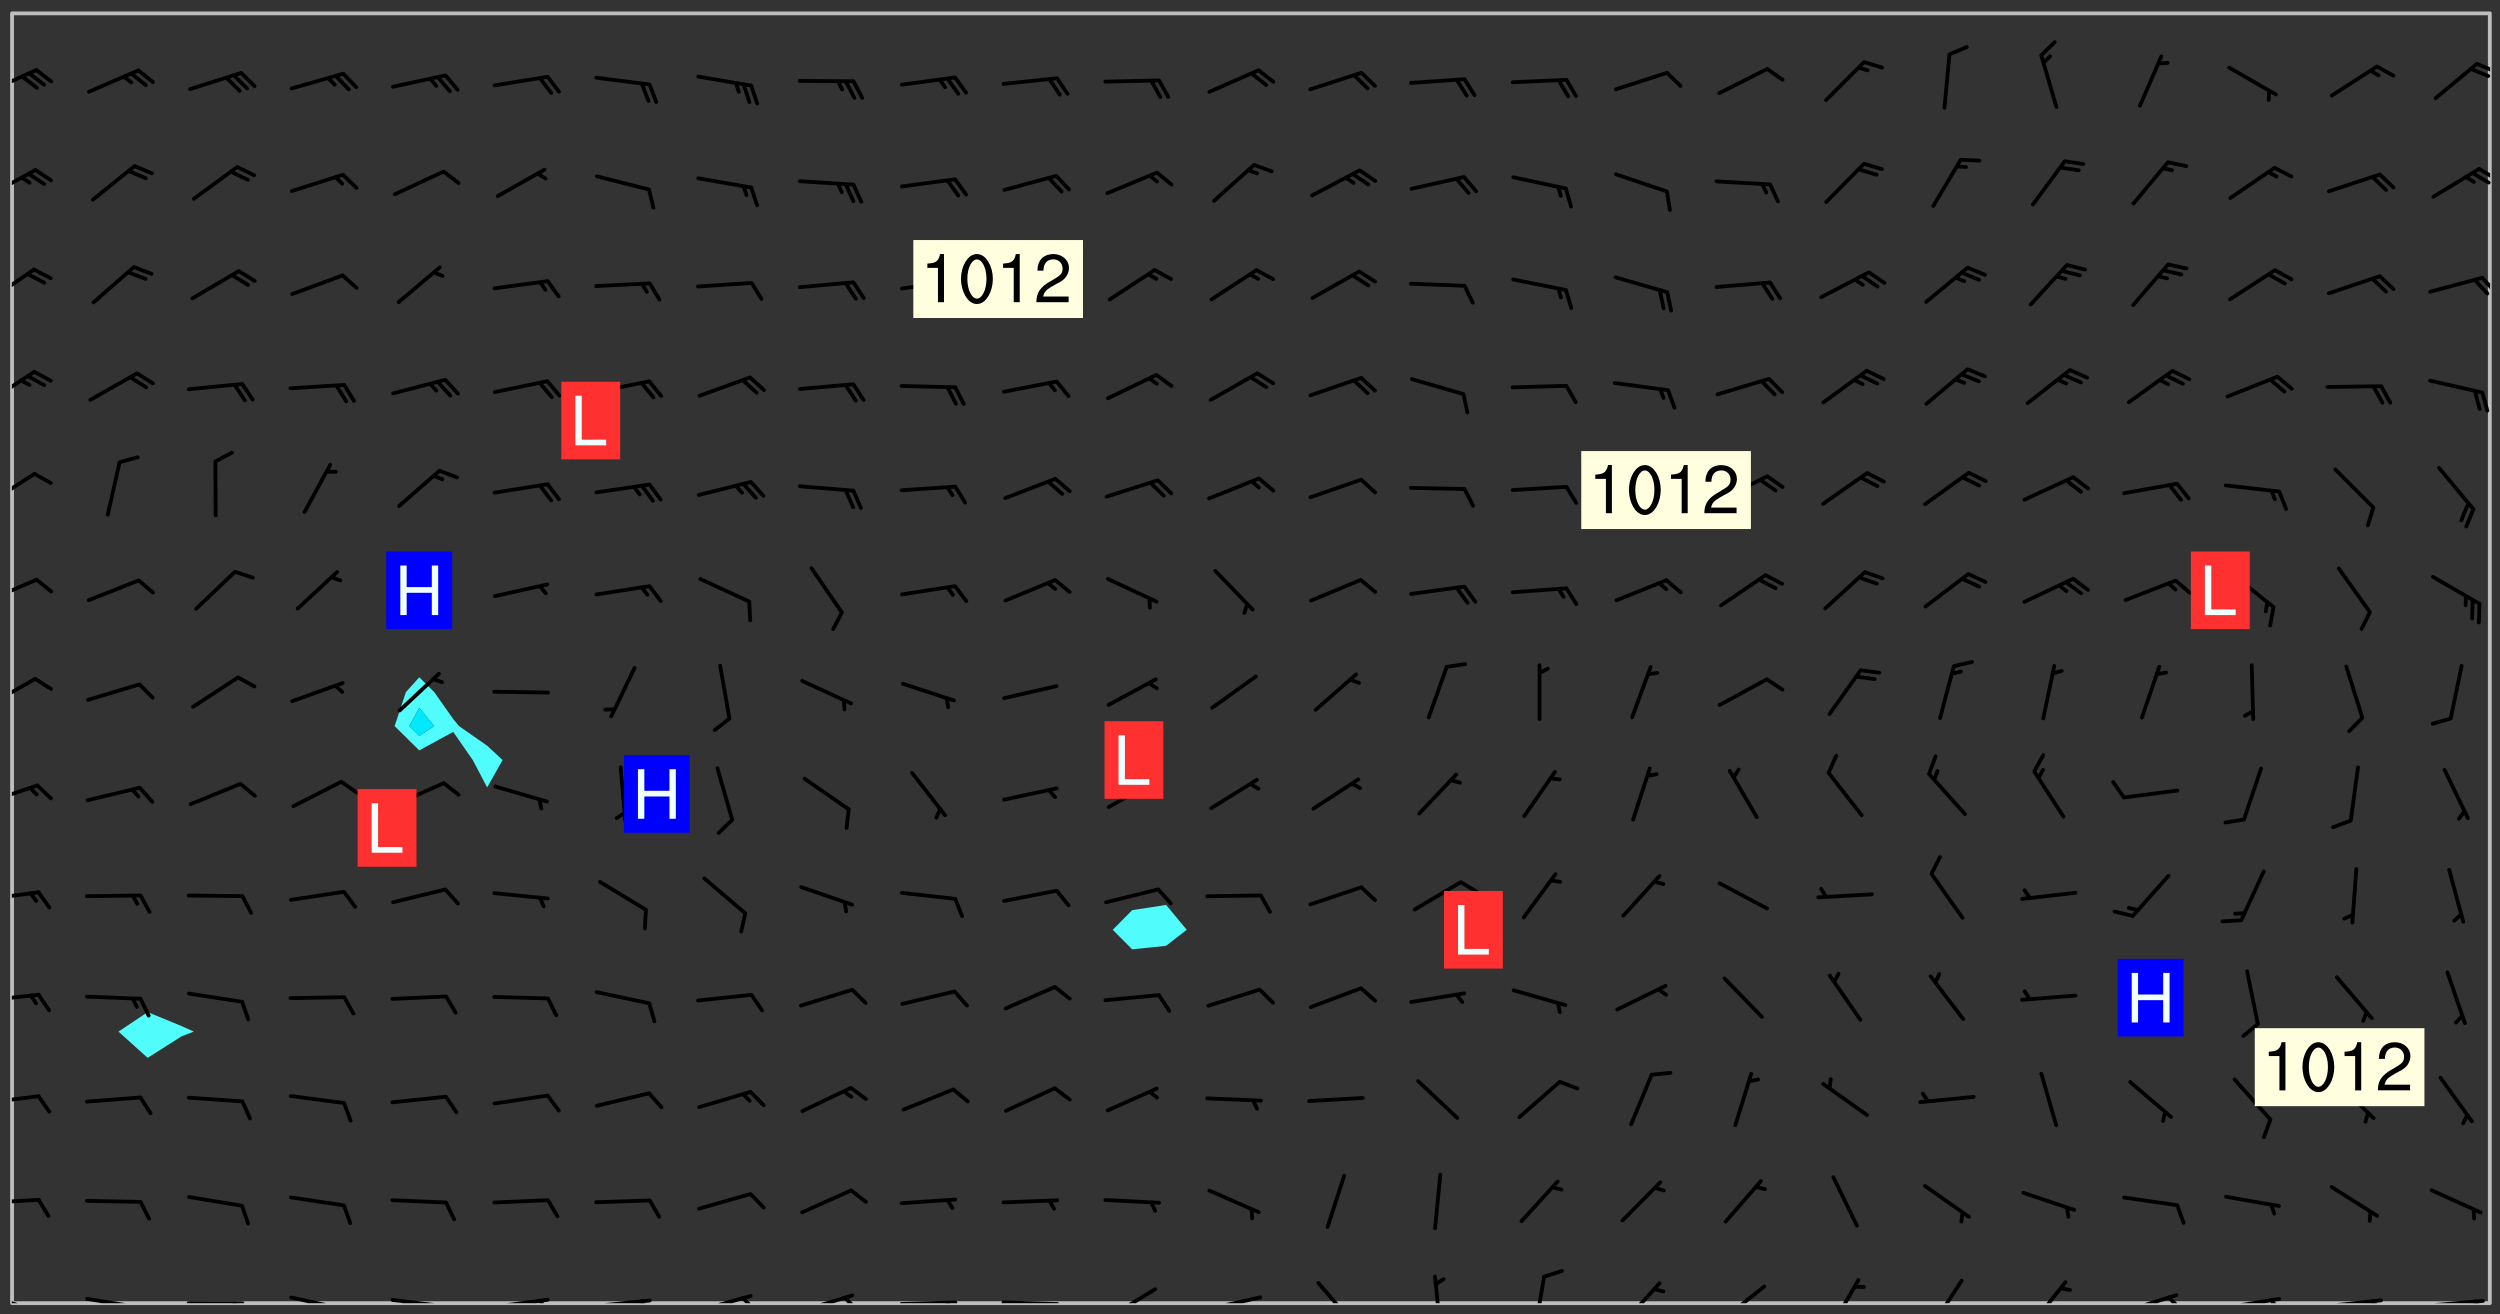 <svg xmlns="http://www.w3.org/2000/svg" role="img" xmlns:xlink="http://www.w3.org/1999/xlink" viewBox="142.45 309.95 326.84 171.84"><rect x="142.45" y="309.95" width="326.84" height="171.84" fill="#333333" stroke="none"/><defs><clipPath id="a"><path d="M144 311.672h1v168.656h-1zm0 0"/></clipPath><clipPath id="b"><path d="M144 311.672h324v168.656H144zm0 0"/></clipPath><clipPath id="c"><path d="M467 311.672h1v168.656h-1zm0 0"/></clipPath><clipPath id="d"><path d="M144 479h4v1.328h-4zm0 0"/></clipPath><clipPath id="e"><path d="M146 480h1v.328h-1zm0 0"/></clipPath><clipPath id="f"><path d="M153 479h9v1.328h-9zm0 0"/></clipPath><clipPath id="g"><path d="M159 480h2v.328h-2zm0 0"/></clipPath><clipPath id="h"><path d="M166 480h9v.328h-9zm0 0"/></clipPath><clipPath id="i"><path d="M172 480h2v.328h-2zm0 0"/></clipPath><clipPath id="j"><path d="M180 479h8v1.328h-8zm0 0"/></clipPath><clipPath id="k"><path d="M186 480h1v.328h-1zm0 0"/></clipPath><clipPath id="l"><path d="M193 479h8v1.328h-8zm0 0"/></clipPath><clipPath id="m"><path d="M199 480h2v.328h-2zm0 0"/></clipPath><clipPath id="n"><path d="M206 479h9v1.328h-9zm0 0"/></clipPath><clipPath id="o"><path d="M212 479h3v1.328h-3zm0 0"/></clipPath><clipPath id="p"><path d="M220 479h8v1.328h-8zm0 0"/></clipPath><clipPath id="q"><path d="M226 479h2v1.328h-2zm0 0"/></clipPath><clipPath id="r"><path d="M233 479h8v1.328h-8zm0 0"/></clipPath><clipPath id="s"><path d="M239 479h2v1.328h-2zm0 0"/></clipPath><clipPath id="t"><path d="M246 479h9v1.328h-9zm0 0"/></clipPath><clipPath id="u"><path d="M252 479h3v1.328h-3zm0 0"/></clipPath><clipPath id="v"><path d="M260 479h8v1.328h-8zm0 0"/></clipPath><clipPath id="w"><path d="M266 480h2v.328h-2zm0 0"/></clipPath><clipPath id="x"><path d="M273 479h8v1.328h-8zm0 0"/></clipPath><clipPath id="y"><path d="M287 478h7v2.328h-7zm0 0"/></clipPath><clipPath id="z"><path d="M300 479h8v1.328h-8zm0 0"/></clipPath><clipPath id="A"><path d="M314 477h6v3.328h-6zm0 0"/></clipPath><clipPath id="B"><path d="M329 476h3v4.328h-3zm0 0"/></clipPath><clipPath id="C"><path d="M342 476h3v4.328h-3zm0 0"/></clipPath><clipPath id="D"><path d="M354 477h6v3.328h-6zm0 0"/></clipPath><clipPath id="E"><path d="M367 477h7v3.328h-7zm0 0"/></clipPath><clipPath id="F"><path d="M381 477h5v3.328h-5zm0 0"/></clipPath><clipPath id="G"><path d="M394 477h6v3.328h-6zm0 0"/></clipPath><clipPath id="H"><path d="M407 477h6v3.328h-6zm0 0"/></clipPath><clipPath id="I"><path d="M420 479h8v1.328h-8zm0 0"/></clipPath><clipPath id="J"><path d="M425 479h3v1.328h-3zm0 0"/></clipPath><clipPath id="K"><path d="M433 479h8v1.328h-8zm0 0"/></clipPath><clipPath id="L"><path d="M439 479h2v1.328h-2zm0 0"/></clipPath><clipPath id="M"><path d="M446 479h8v1.328h-8zm0 0"/></clipPath><clipPath id="N"><path d="M452 479h2v1.328h-2zm0 0"/></clipPath><clipPath id="O"><path d="M459 479h9v1.328h-9zm0 0"/></clipPath><clipPath id="P"><path d="M465 479h2v1.328h-2zm0 0"/></clipPath><clipPath id="Q"><path d="M144 466h4v2h-4zm0 0"/></clipPath><clipPath id="R"><path d="M144 453h4v2h-4zm0 0"/></clipPath><clipPath id="S"><path d="M144 439h4v3h-4zm0 0"/></clipPath><clipPath id="T"><path d="M144 426h4v2h-4zm0 0"/></clipPath><clipPath id="U"><path d="M144 412h4v4h-4zm0 0"/></clipPath><clipPath id="V"><path d="M144 398h4v5h-4zm0 0"/></clipPath><clipPath id="W"><path d="M144 385h4v4h-4zm0 0"/></clipPath><clipPath id="X"><path d="M144 371h4v5h-4zm0 0"/></clipPath><clipPath id="Y"><path d="M144 358h4v5h-4zm0 0"/></clipPath><clipPath id="Z"><path d="M144 344h4v6h-4zm0 0"/></clipPath><clipPath id="aa"><path d="M466 346h2v3h-2zm0 0"/></clipPath><clipPath id="ab"><path d="M144 331h4v5h-4zm0 0"/></clipPath><clipPath id="ac"><path d="M466 331h2v3h-2zm0 0"/></clipPath><clipPath id="ad"><path d="M465 332h3v3h-3zm0 0"/></clipPath><clipPath id="ae"><path d="M144 318h4v5h-4zm0 0"/></clipPath><clipPath id="af"><path d="M466 318h2v2h-2zm0 0"/></clipPath><g id="ag" clip-path="url(#clip1)"><path fill="#fff" fill-opacity="0" fill-rule="evenodd" d="M0 0h1000v1000H0zm0 0"/><path fill="#d3d3d3" fill-opacity="0" fill-rule="evenodd" d="M162.152 355.867l-.234.293.059.234.117.172.176.234.293.348.113.059.117-.172.059-.234.176-.176.465-.176h.699l.234.293.289.816.059.176.176.23.352.234.699.699.172.176.234.348.234.41.289.582.41.465.23.234.234.176.117.23.176.293.172 1.164v.234l.059.289.059.117.117.117.348.41.117.172.176.176.176.234.117.172.172.352.059.234.234.406.234-.059-.176.176-.059.93h-.582l-.234-.113-.348.113-.117.117-.059.293-.059.176-.117.172-.465.293-.059.234-.059.113v.645l.059.172v.41l.059.059v.406l.059.406.117.176.059.059.23.641-.059.293v.699l-.059.582v.234l-.059.23-.055.352v1.922l.055.117h.426l-.367.117-.023.352.891 1.168 1.742.539 1.34.359v.539l.09.809.535.715 1.52.27.891-.086.09 1.164.535.18 1.16-.18 2.055-.984 1.16-.363 1.879-.176 1.695-.18-.18.719-1.516.086-1.25.09-.805.27-1.074.809.27.719.535.898-.18.625-.266.809.266 1.078.625.898.805.18 1.25-.18-.266.723.098.504.055.293v.172l.059.293v.406l.176.117.352.117h.406l.293-.176.113-.117.059-.117.117-.23.059-.176.352-.465.23-.176.176-.059.176.059.059.176.117.988.055.469.059.172.117.234.176.059.816.059h.289l.117.234.059.406.059.352v1.105l.117.293.117.348.289.699.176.352.582.754.352.176.172.059.469.234.641.465.348.234.293.176.293.055.23.062.816.348.293.176.113.172.352.352.117.176.523.641v.289l.059.352v.348l.059.352.059.289.117.059.172.059h.176l.582.234.176.117.176.289.176.234.113.234.293.23.117.117v.41l.059.055.289.234.234.117.059.117.117.172.059.117.23.234.059.176.234.059.117.059-.117.113-.059.117v.117l-.117.293-.117.289v.582l.176.117.117.059.059.117.117.117.113.059.176.348.059.352.059.406v.176l-.059.176-.117.699v.172l.117.176.293.293h.406l.176.117.117.172.117.293v.234h-.527l-.23-.234h-.234l-.176.059-.059.699.059.348.117.176.176.41.117.23.289.469.176.055h.523l.234.059.758.641.059.293v.234l.059.059.23.348v.352l-.117.172v.293l.293.289.293.176.172.059.293.176.293.117.582.406.289.234.293.176.219.16.016.012.23.176.641.523.176.234.117.176.176.176.113.172v.641l.117.176.469.117.582.117.234.059.23.113.293.117.113.059.586.352.289.172.176.062.176.055.176.059.699.352.289.176.234.055.289.176.234.117.641.406.293.117.172.059.234.059.41.059.23.059.234.117.059.172-.41.176.469.059.059.293.113.234.176.055.234.059.176.059.406.117.641.234.117.172.059.234v.176l-.059.117-.059.406.234.234.117.059.348.117.641.23.176.117.289.117.176.176.234.465.582 1.105.176.176.348.176.176.117.352.117 1.047.523.234.059.465.113.293.059.465.176.758.582.234.234.348.465.176.176.289.234.816.699.293.176.289.289.293.176.293.289.695.641.176.176.293.234.289.234.469.289.641.582.348.234.234.293.348.348.352.465.934.992.348.406.117.176.234.059.113.117.645.176.23.113.234.059.293.176.23.117.934.699.406.406.234.176.406.176.234.117.816.348.348.234.234.117.293.289.23.117.758.352.352.172.23.059.293.117.234.059.871.176h.816l.469.23.172.059.875.699.465.117.293.059.176.059.23.059.469.059.348.059.352.059.406.059h.293l.172.059v.23l.176.176h.293l.348.059.352.059.699.117h.641l.465-.234.293-.176.172-.117.41-.172.289-.176.934-.465.469-.293.523-.293.465-.172.465-.176 1.051-.465.289-.117.41-.117.289-.117.527-.176 1.516-.699.582-.348.289-.059.293-.059.348-.117.875-.23.352-.117h.113l.234-.059.875-.234.234-.059h.812l.352-.059.816-.117.172-.059.352-.055.293-.059.23-.059.816-.176.176-.059h.348l.234-.059.465-.117.758-.172.234-.059h.348l.41-.117.289-.059 1.285-.059h.289l.41-.059.23-.059h.176l.875-.117h.406l.41-.117h.348l.352-.113.871-.059h1.75l1.047.289.41.117.289.117.352.117.289.117 1.051.172.289.059h.293l.293.059.172.059.41.059.172.059.117.059h.117l.117.059.352.059h.113l.41.066 1.922.395 1.926.395 1.52.449 1.695.719 2.145.805 1.605-.719 1.43-.805 1.16-1.078 1.25-.449 3.035-.719 1.875-.359 2.145-1.348 2.234-1.254 2.5-1.258 1.695-.449 1.785-.18 1.16-.27.625.539 1.34-.27.715-.988.984-1.344.445-.18.805-.359 1.875-.539 1.785-.449 1.25-.27 1.16-.09 1.699-.09 1.961-.27 1.25-.09h.539l.625-.09h.891l2.145-.18 2.41-.18 2.59-.09 1.695.18 1.609.09 1.43.359 1.16.719 1.875.988 1.16 1.527.266.715.629.09.355.898.535.539.535 1.527 1.074.359h.535l-.805.535.09 1.707.715 2.695.891.805.895.988.715 1.258 1.785.539 1.52-.18.355 1.344 1.609-.805.98-.539.27.27.316-.215.219-.145.801.449.449-.359h.355l.535-.27.539-.719.535-.27.625-.988 1.16.449.84.371 1.395.617 1.695-.18h1.605l1.785.09.18-1.707.535-1.344.805.27.492.848.402.406-.09.539v.359l.715.449.711-.27h1.43l.359.988.445 1.258.715 1.344 1.25.629 1.695.629.715-.18.18-.539.98-.09.449.359.086 1.258-.266.629-.535.18v.539l.715.984.266.539.984.988.801 1.078-.266.359-.09.898-.625 2.332-.355 2.066-.09 1.793-.18.719-.09.539v1.438l-.98 1.883-.359 1.707-.535.898-.805 1.168-.266.539 2.055 1.254.086.359-.355.539-.09-.18v.809l.09 1.438-.445.715-1.074.094-.266.715.535.898.805.719 1.16.809 1.34.27.445.359-.355.449-1.789-.09-1.25-.449-.715-.719-.625-.09-.176 3.59-.188 1.309h89.359V311.703h-55.27v49.082l.762.125 3.289.543 2.023 2.836v2.754l2.352.332 2.348.332h4.051l-1.379 4.16-2.023.707-2.023.703-.543.344-2.594 1.617-.188.117-2.023-2.078-.73-2.742-2.672-2.078-1.375-3.5-.066-.082-1.957-2.672 2.75-1.418v-49.082H294.422v91.414l.117.031.133.012.074.074.105.047.09.059.086.059.09.059.297.297.059.09.031.117.027.117.016.137-.031.117-.059.09-.059.086-.043.105-.047.102-.027.121v.145l.176.27.148.148.074.086.074.074.043.105.062.09.059.086.043.105.059.09.047.102.043.105.059.086.117.18.074.074.062.086.059.09.043.105.059.09.059.086.062.09.059.09.043.102.117.18.074.074.059.086.074.074.09.059.105.047h.148l.133-.016.133.016.102-.047.074-.074.047-.102-.016-.133v-.148l-.047-.105-.027-.117-.047-.102-.027-.121-.043-.102-.062-.09-.043-.102-.043-.105-.031-.117-.016-.133-.012-.137.086-.059.059-.086.121-.031.043.105.016.133v.117l.059.102.059.09.09.059.148.148.059.09.043.105-.012.102.086.059.105.047.086.059.09.059.074.074-.117.027-.105.047-.086.059-.074.074-.059.09-.062.086-.027.121-.047.102-.043.105-.031.117-.012.133-.016.133v.148l.027.117.047.105.043.102.059.09.074.074.09.059.074.074.09.059.059.09.043.105.047.102.117.031.133.016h.148l.117-.031.105.043.043.105.047.102.027.121L299.5 410l.027.117.031.121.027.117.105.043.102.047.133-.016.148.148.062.086.074.074.07.074.09.062.105.043.102.043.117.031.137.016.117-.031.074-.074.027-.117-.012-.133-.031-.121-.027-.117.043-.105h.117l.09.062.117.027h.148l.133.016h.148l.133.016.133-.016h.148l.133-.016.133-.012.137.012.117-.027.133-.016.191-.059-.059.176-.016.133-.027.121-.016.133-.059.086-.133.016-.105.047-.105.043-.117.031-.117.027-.266.031h-.148l-.133.016-.074.074.059.086.148.148.117.18.074.07.09.062.09.059.086.059.09.059.102.043.105.062.105.043.086.059.105.047.102.043.18.117.059.09-.043.102-.047.105.016.133.223.223.059.09.043.102.031.121.043.102.016.133.031.117.012.137.031.117.148.148.102.043.105.043.117.031.133.016.137.016h.117l.117-.031.09-.059.043-.105.047-.102.043-.105.031-.117.012-.133v-.148l-.012-.133-.016-.133-.031-.117-.043-.105-.047-.105-.043-.102-.043-.105-.016-.133.016-.133.027-.117.031-.117.027-.121.047-.102.09-.059.086-.062.074-.074.09-.059.223-.223.059-.086.074-.074.117-.18.059-.086v-.148l-.074-.074-.102-.047-.105-.043-.102-.043-.059-.09-.047-.105-.027-.117.09-.059.117-.031.102-.043.18-.117.148-.148.012-.133-.012-.105-.09-.059-.133.016h-.148l-.133.016-.133-.016-.121-.031-.086-.059-.074-.074-.059-.09-.062-.086-.117-.18-.059-.086.031-.121.086-.059.121-.031.059-.086v-.121l-.031-.117-.059-.09-.059-.086-.047-.105-.027-.117-.016-.133.059-.09.074-.074.09-.059.117-.18.074-.074.059-.086.148-.148.121-.031.133-.016.133.016.074.074.043.105.016.133-.031.117-.117.031-.133.012-.148.148-.043.105-.047.102-.027.121-.031.117v.148l.031.117.043.105.059.09.074.07.074.074.117.031.121.027.117-.027.133-.016h.117l.09.059.074.074.047.105.059.086.102.047.133.016.105.043.086.059-.012.105-.074.074-.18.117-.059.09-.09.059-.07.074-.074.074-.062.09-.027.117-.016.133.016.133-.016.133v.148l.016.133.027.117.031.121.074.074.09.059.086.059.09.059.117.031v.086l-.102.047-.09.059-.266.031-.117.027h-.148l-.105.043-.102.047-.059.09-.062.234-.012.133-.031.121-.016.133v.293l-.012.133.012.137.016.133.133.016.133.012.121.031.086.059.074.074.047.105.043.102.016.133v.445l-.016.133v.445l.031.266.027.117.016.133.031.117.086.211.031.266v.148l-.031.117-.027.117-.031.121-.027.117-.031.117-.031.121-.012.133-.016.133.09.059.117-.031.102.016.047.105-.031.266v.441l-.043.105-.047.105-.043.102-.043.105-.059.086-.031.121-.043.117-.031.117-.016.133.016.133.059.09.105.047.086.059.059.086-.012.137-.031.117-.043.102v.445l-.016.133v.148l-.031.117-.043.105-.027.117-.047.105-.043.102-.031.121-.027.117-.031.133-.031.117-.027.117-.043.105-.031.117-.031.121-.012.133-.016.133v.297l.027.117v.148l.047.398.027.117.059.09.121.031h.148l.133-.016.059.09v.117l-.059.09-.09.059-.102.043-.105.047-.09.059-.086.059-.137.016-.117-.031-.133-.016-.102.047-.062.086-.012.137-.016.133-.031.117-.027.117-.016.133-.031.121v.297l.016.133.031.117v.148l.012.133v.148l-.027.117-.047.102-.027.121-.031.117-.059.09-.074.074-.102.043-.105.047-.117.027-.121.031-.102-.047.059-.086.105-.047.027-.117.031-.117.027-.121.031-.117v-.148l.016-.133-.031-.117-.043-.105-.105.016-.074.074-.102.043-.09.062-.074.074-.043.102-.016.133-.031.117L304.25 426l-.031.117-.027.117-.031.121-.027.117-.031.117-.043.105-.09.059h-.09l-.117-.031-.031-.086.016-.137-.031-.117v-.148l-.012-.133v-.148l-.062-.234-.027-.121-.043-.102-.047-.105-.059-.086-.059-.09-.043-.105-.062-.086-.148-.148-.07-.074-.105-.047-.105-.043-.102-.043-.297-.297-.09-.074-.086-.059-.105-.043-.09-.062-.086-.059-.105-.043-.09-.059-.086-.062-.074-.07-.105-.047-.086-.059-.105-.043-.09-.062-.102-.043-.105-.043-.086-.059-.105-.047-.105-.043-.102-.047-.09-.059-.102-.043-.105-.043-.09-.062-.117-.027-.133-.016-.133.016H299.75l-.133.016-.117-.031-.09-.059-.074-.074-.09-.059-.102-.047h-.148l-.121-.027-.102-.043-.074-.074-.117-.18-.09-.059-.102-.043-.09-.062-.105-.043-.09-.059-.086-.059-.105-.047-.059-.086-.059-.09-.043-.105-.047-.102-.074-.074-.086-.059-.074-.074-.09-.059-.223-.223-.043-.105-.031-.266.105-.043h.145l.105.043.074.074.09.059.086.059.105.047.09.059.148.148.07.074.148.148.062.086.074.074.086.059.074.074.09.062.09.059.086.059.27.176.102.047.105.043.102.043.047-.074.059-.086.074-.074.07-.074.105.043.074.074.059.09.043.102.047.105.043.105.121.027.117-.027.074-.09.043-.105.059-.09.074-.074.105-.043.117-.027.133.012.09.059.148.148.059.09.043.105.047.102.043.105.043.102.105.047.105.043.133.016.086-.059.059-.09.074-.074.105-.043.117.027.105.047.102.043.105.043.102.047.18.117v.117l-.016.133.016.133.016.137.059.086.102.047.121.027.117.031h.148l.117-.031.059-.09.18-.117.059-.09.074-.074.059-.086.117-.18.18-.117.117.031.09.059.043.074-.016.133v.117l.09.059h.148l.133-.016.133-.012.266-.031.105-.043.117-.031.121-.027.074-.074.07-.074.062-.09-.016-.105-.047-.102-.102-.043-.105-.016-.117.027-.266.031h-.148l-.074-.074-.09-.059-.117-.031-.117-.027-.133-.016h-.148l-.133.016h-.297l-.105-.047-.148-.148-.043-.102-.059-.09.223-.223.086-.059.105-.043.117-.031.133-.016.133.016.137.016.102.043.133-.012.09-.062.102-.043.062-.09-.047-.102-.09-.059-.117-.031-.102-.043-.059-.09-.062-.09v-.117l.016-.133.105-.047.074-.07v-.121l-.09-.059-.031-.117.09-.059.074-.074.043-.105.059-.09.047-.102.016-.133v-.148l-.047-.105-.043-.102-.09-.059-.133-.016-.102-.043-.137-.016-.117-.031h-.445l-.133-.016-.133-.012-.133-.016-.117-.031h-.148l-.133-.016-.133-.012-.266-.031-.121-.043-.086-.059-.074-.074v-.148l.012-.133.105-.047.102-.043.133-.016h.152l.133-.016h.293l.121.031.102.043.09.059.234.062.121-.047.09-.059.102-.043.133-.016.105.043.102.047.133.012.121-.027h.145l.121-.031.117-.027.105-.047.074-.074.086-.059.148-.148.059-.086.047-.105.027-.117.016-.105-.102-.043-.09-.059-.117-.031-.105-.043-.09-.062-.074-.086-.074-.074-.102-.043-.105-.047-.102-.043-.059-.09-.047-.102-.086-.211-.062-.086-.059-.09-.074-.074-.086-.059h-.27l-.117.031-.09.059-.102.043-.133.016-.105-.016-.027-.117-.062-.09-.117-.031-.102-.043-.148-.148-.031-.117-.016-.105.074-.074.18-.117.117-.027.117-.031.137.016.102.043.105.043.102.047.105.043.117.031.133.016.117.027.133.016.105-.016.09-.059-.074-.074-.105-.043-.074-.074-.074-.09-.148-.148-.086-.059-.09-.059-.074-.074-.09-.059-.102-.047-.121-.027-.102-.047-.105-.043-.117-.031-.102-.043-.121-.031h-.148l-.117.031-.105.043-.086.062-.18.117-.086.059-.09.059-.105.047-.086.059-.105.043-.102.043-.105.047-.074.074-.059.09-.059.086-.047.105-.059.086-.074.074-.133-.012-.117-.031h-.117l-.074.074-.09.059-.074.074-.09.059-.086.059-.105.047-.102.043-.137.016-.102-.043-.148-.148-.105-.047h-.086l-.105.047-.102.043-.121.031-.117-.031-.074-.074v-.117l.031-.121.074-.07.059-.09.074-.074.117-.031.105-.043h.293l.133-.016.137-.016.102-.043.09-.059.102-.047.09-.059.133-.012.09.059.133.012.09-.059.086-.059.105-.043.09-.059.086-.062.09-.059.148-.148.059-.086.059-.09.105-.043.133-.016.117.027.121.031.059-.059.059-.09.031-.266.027-.117.105.012.133.016.102-.043.09-.059.059-.09.074-.074.059-.09.047-.102.012-.133-.012-.133-.047-.105-.148-.148-.059-.09-.059-.086-.043-.105v-.445l.016-.133v-.148l.012-.133-.059-.059-.09.059-.102-.043-.18-.117-.086-.059-.062-.09-.059-.09-.074-.074-.086-.059-.121.031-.102.012-.105.047-.086.059-.105.043-.148.148-.09.059-.086.059-.09.062-.105.043-.133.016v-.121l.105-.043.117-.031.074-.07.043-.105v-.148l-.027-.117-.148-.148-.133-.016h-.148l-.117.031-.105.043-.102.043-.09.062-.117.027-.074-.074.012-.133-.043-.102-.043-.105-.09-.059-.117.027-.121.031-.117.031-.102.043-.121.031-.102.043-.105.043-.09.059-.102.016v-.117l.016-.133-.059-.09-.074.043-.148.148-.059.09-.074.074-.047.105-.043.102-.074.074-.059.09-.074.074-.059.086-.074.074-.09.062-.074.07-.074.074-.102.016-.133.016-.105-.043v-.121l.148-.148.043-.102.059-.09.047-.102.043-.105.059-.09.031-.117.043-.102.031-.121.027-.117.047-.105.043-.102.043-.105.074-.07.09-.062.09-.059.102-.043h.297l.266-.031.105-.043-.074-.074-.117-.031-.105-.043-.09-.059-.102-.047-.09-.059-.102-.043-.105-.043-.09-.062-.086-.059-.105-.043-.102-.043-.121-.031-.117-.031-.102-.043L297.5 410.25l-.102-.043-.09-.059-.043-.105-.016-.133.102-.043.133-.016.137.016.133-.016.102-.043.059-.09.016-.105-.09-.059-.074-.074-.102-.043-.09-.059-.148-.148-.043-.105-.016-.133v-.293l-.059-.09-.09-.059-.074-.074-.043-.105-.031-.117-.059-.09-.074-.074-.117-.027-.074-.074-.09-.059-.09-.062-.086-.059-.074-.074-.059-.086-.047-.105-.086-.059-.148-.148-.195-.059-.133.016-.102.043-.074.074-.047.102-.043.105-.059.09-.059.086-.297.297-.09.059h-.086l-.062-.086-.043-.105.031-.117.059-.09.027-.117-.012-.133-.09-.062-.105.047-.117.027-.117.031-.27.176-.102.047-.117.027-.105.047-.09.059-.102.043-.059-.086-.047-.105.016-.133.047-.105.07-.074.074-.07.059-.09v-.148l-.043-.105h-.238l-.102.047-.031.117-.027.117-.031.121-.074.043-.133.016-.074-.047-.043-.102-.043-.105-.047-.102-.043-.105-.121.031-.102.043-.133.016-.117.031-.105.043-.09.059-.102.047-.121.027-.133.016-.102-.043-.059-.09-.047-.105-.043-.102-.043-.105v-.117l.059-.09.086-.059.18-.117.102-.047.105-.043.105-.059.102-.043.09-.062.102-.043.105-.059.102-.047.09-.059.105-.043.102-.043.09-.062.102-.043.137-.016.117.031.102.043.121.031.102.043.105.047.102.043.105.043.102.047.105.043.102.043.105.047.086.059.105.043.117.031.105.043.102.047.09.059.105.043.102.043.105.047.117.027.102.047.121.027h.148l.086-.059.016-.102.059-.09-.027-.117-.074-.074-.117-.18-.074-.074-.09-.074-.18-.117-.086-.059-.105-.043-.102-.047-.27-.176-.059-.09-.074-.074-.059-.09-.043-.102-.031-.117-.016-.137v-.562l-.012-.133-.016-.133-.031-.117-.016-.133-.012-.133-.031-.121-.223-.223-.059-.086-.016-.105.031-.117.133-.016v-91.414H172.992v1.453l-.059.234-.352 1.051-.172.523-.117.348-.176.41-.117.172-.234.293-.23.059h-.352l-.117.059-.23.406v.293l.117.176.23.23.117.234.641.758.293.465.176.234.23.352.234.348.641.816.176.465.172.41.117.695.176.469.117 1.398.059.465v.875l.117 1.047v4.781l-.059.465-.352 1.281-.176.523-.113.41-.352.93L172.934 336l-.234.582-.117.176-.172.348-.176.406-.352.816-.059.293-.113.293-.117.289-.059.176-.117.875-.059.406-.059.117-.059.176-.059.172-.23.527-.117.172v.234l-.117.234-.059.172-.176.586v.289l-.059.176v.293l-.059.113-.059.527v.172l-.055.234v2.621l-.176.816-.117.176-.176.234-.117.172-.113.234-.586.934-.23.289-.293.465-.176.234-.289.352-.352.699-.113.23-.176.41-.176.23-.406.527-.816.699-.293.172-.289.234-.176.117-.176.176-.523.406-.527.176-.172.176-.234.055-.641.176h-.758m12.211 31.023l-1.074.449.359.895 1.25-.715.445-.539-.98-.09"/><path fill="#d3d3d3" fill-opacity="0" fill-rule="evenodd" d="M201.508 416.598h-.895l.449.629.98.359.805-.09.445-.988-.176.09-.715-.355-.895.355m154.621 59.07l-.059-.523v-.293l.113-.293.059-.23.469-.469h.113l.117-.113.117-.059h.176l.234-.059h.348l.234.059.117.059.23.172.059.176.117.582v.293l-.117.176-.172.289-.176.176-.527.523-.23.234-.117.059h-.176l-.117-.059-.406-.293-.176-.117-.117-.059-.059-.113-.055-.117m6.641-10.957l-.059-.172v-1.109l.059-.172.176-.059.172-.059h.176l.234-.059.117.059.059.699-.059.172-.117.176-.117.059-.234.523-.113.059h-.234l-.059-.117m9.613-14.391l-.117-.176v-.699l.293-.875.117-.172.176-.352.113-.23.117-.293.352-.758.117-.23.172-.234h.176l.117-.059h.641l.117.059.234.234.172.113.352.293.117.117.113.176v.113l.117.059.117.117v.699l-.059.176v.23l-.059.176-.348 1.051-.117.23-.117.234-.117.059-.23.234-.641.289h-.875l-.41-.117-.641-.465"/><path fill="none" stroke="#bebebe" stroke-linecap="round" stroke-linejoin="round" stroke-miterlimit="10" stroke-width=".5" d="M467.957 311.695H144.027v168.625h323.93v-168.625"/><g clip-path="url(#a)"><path fill="#fff" fill-opacity="0" fill-rule="evenodd" d="M144 475.891v4.438h.004H144V311.672h.004H144v164.219"/></g><g clip-path="url(#b)"><path fill="#fff" fill-opacity="0" fill-rule="evenodd" d="M144.004 480.328V311.672h17.75v130.598l-3.816 2.551 3.816 3.43 4.438-2.816 1.602-.613-1.602-.723-4.438-1.828V311.672h35.508v86.824l-1.746 1.941-1.477 4.438 3.223 3.18 4.438-2.418 2.559 3.68 1.879 3.582 2.02-3.582-2.02-1.875-3.684-2.566-.754-.918-2.477-3.52-1.961-1.941v-86.824h97.641v116.586l-4.438.684-2.539 2.566 2.539 2.555 4.438-.461 2.695-2.094-2.695-3.25V311.672H467.996v168.656H144.004"/></g><path fill="#50fcfc" fill-rule="evenodd" d="M161.754 448.25l-3.816-3.43 3.816-2.551 4.438 1.828 1.602.723-1.602.613-4.438 2.816m35.508-40.195l-3.223-3.18 1.477-4.438 1.746-1.941v3.996l-1.305 2.383 1.305 1.289 1.957-1.289-1.957-2.383v-3.996l1.961 1.941 2.477 3.52.754.918 3.684 2.566 2.02 1.875-2.02 3.582-1.879-3.582-2.559-3.68-4.438 2.418"/><path fill="#00e8fc" fill-rule="evenodd" d="M197.262 406.164l-1.305-1.289 1.305-2.383 1.957 2.383-1.957 1.289"/><path fill="#50fcfc" fill-rule="evenodd" d="M290.465 434.062l-2.539-2.555 2.539-2.566 4.438-.684 2.695 3.25-2.695 2.094-4.438.461"/><g clip-path="url(#c)"><path fill="#fff" fill-opacity="0" fill-rule="evenodd" d="M467.996 480.328H468V311.672h-.004H468v168.656h-.004"/></g><g clip-path="url(#d)"><path fill="none" stroke="#000" stroke-linecap="round" stroke-linejoin="round" stroke-miterlimit="10" stroke-width=".5" d="M147.344 481.406l-6.688-2.156"/></g><g clip-path="url(#e)"><path fill="none" stroke="#000" stroke-linecap="round" stroke-linejoin="round" stroke-miterlimit="10" stroke-width=".5" d="M146.371 481.094l.215 1.207"/></g><g clip-path="url(#f)"><path fill="none" stroke="#000" stroke-linecap="round" stroke-linejoin="round" stroke-miterlimit="10" stroke-width=".5" d="M160.781 480.895l-6.934-1.133"/></g><g clip-path="url(#g)"><path fill="none" stroke="#000" stroke-linecap="round" stroke-linejoin="round" stroke-miterlimit="10" stroke-width=".5" d="M159.773 480.73l.395 1.16"/></g><g clip-path="url(#h)"><path fill="none" stroke="#000" stroke-linecap="round" stroke-linejoin="round" stroke-miterlimit="10" stroke-width=".5" d="M174.145 480.34l-7.027-.02"/></g><g clip-path="url(#i)"><path fill="none" stroke="#000" stroke-linecap="round" stroke-linejoin="round" stroke-miterlimit="10" stroke-width=".5" d="M173.121 480.336l.574 1.086"/></g><g clip-path="url(#j)"><path fill="none" stroke="#000" stroke-linecap="round" stroke-linejoin="round" stroke-miterlimit="10" stroke-width=".5" d="M187.379 481.082l-6.867-1.504"/></g><g clip-path="url(#k)"><path fill="none" stroke="#000" stroke-linecap="round" stroke-linejoin="round" stroke-miterlimit="10" stroke-width=".5" d="M186.379 480.863l.332 1.18"/></g><g clip-path="url(#l)"><path fill="none" stroke="#000" stroke-linecap="round" stroke-linejoin="round" stroke-miterlimit="10" stroke-width=".5" d="M200.746 480.758l-6.973-.859"/></g><g clip-path="url(#m)"><path fill="none" stroke="#000" stroke-linecap="round" stroke-linejoin="round" stroke-miterlimit="10" stroke-width=".5" d="M199.734 480.633l.438 1.148"/></g><g clip-path="url(#n)"><path fill="none" stroke="#000" stroke-linecap="round" stroke-linejoin="round" stroke-miterlimit="10" stroke-width=".5" d="M214.059 479.875l-6.969.91"/></g><g clip-path="url(#o)"><path fill="none" stroke="#000" stroke-linecap="round" stroke-linejoin="round" stroke-miterlimit="10" stroke-width=".5" d="M213.047 480.008l.711 1"/></g><g clip-path="url(#p)"><path fill="none" stroke="#000" stroke-linecap="round" stroke-linejoin="round" stroke-miterlimit="10" stroke-width=".5" d="M227.387 479.973l-6.992.711"/></g><g clip-path="url(#q)"><path fill="none" stroke="#000" stroke-linecap="round" stroke-linejoin="round" stroke-miterlimit="10" stroke-width=".5" d="M226.367 480.078l.684 1.02"/></g><g clip-path="url(#r)"><path fill="none" stroke="#000" stroke-linecap="round" stroke-linejoin="round" stroke-miterlimit="10" stroke-width=".5" d="M240.59 479.383l-6.77 1.891"/></g><g clip-path="url(#s)"><path fill="none" stroke="#000" stroke-linecap="round" stroke-linejoin="round" stroke-miterlimit="10" stroke-width=".5" d="M239.605 479.656l.844.891"/></g><g clip-path="url(#t)"><path fill="none" stroke="#000" stroke-linecap="round" stroke-linejoin="round" stroke-miterlimit="10" stroke-width=".5" d="M253.883 479.305l-6.723 2.047"/></g><g clip-path="url(#u)"><path fill="none" stroke="#000" stroke-linecap="round" stroke-linejoin="round" stroke-miterlimit="10" stroke-width=".5" d="M252.902 479.602l.867.871"/></g><g clip-path="url(#v)"><path fill="none" stroke="#000" stroke-linecap="round" stroke-linejoin="round" stroke-miterlimit="10" stroke-width=".5" d="M267.348 480.234l-7.023.188"/></g><g clip-path="url(#w)"><path fill="none" stroke="#000" stroke-linecap="round" stroke-linejoin="round" stroke-miterlimit="10" stroke-width=".5" d="M266.324 480.262l.605 1.066"/></g><g clip-path="url(#x)"><path fill="none" stroke="#000" stroke-linecap="round" stroke-linejoin="round" stroke-miterlimit="10" stroke-width=".5" d="M280.664 480.434l-7.023-.211"/></g><g clip-path="url(#y)"><path fill="none" stroke="#000" stroke-linecap="round" stroke-linejoin="round" stroke-miterlimit="10" stroke-width=".5" d="M293.465 478.5l-6 3.656"/></g><g clip-path="url(#z)"><path fill="none" stroke="#000" stroke-linecap="round" stroke-linejoin="round" stroke-miterlimit="10" stroke-width=".5" d="M307.211 479.562l-6.859 1.535"/></g><g clip-path="url(#A)"><path fill="none" stroke="#000" stroke-linecap="round" stroke-linejoin="round" stroke-miterlimit="10" stroke-width=".5" d="M319.391 482.988l-4.59-5.32"/></g><g clip-path="url(#B)"><path fill="none" stroke="#000" stroke-linecap="round" stroke-linejoin="round" stroke-miterlimit="10" stroke-width=".5" d="M330.059 476.832l.703 6.992"/></g><path fill="none" stroke="#000" stroke-linecap="round" stroke-linejoin="round" stroke-miterlimit="10" stroke-width=".5" d="M330.16 477.852l1.02-.684"/><g clip-path="url(#C)"><path fill="none" stroke="#000" stroke-linecap="round" stroke-linejoin="round" stroke-miterlimit="10" stroke-width=".5" d="M344.324 476.867l-1.195 6.922"/></g><path fill="none" stroke="#000" stroke-linecap="round" stroke-linejoin="round" stroke-miterlimit="10" stroke-width=".5" d="M344.324 476.867l2.332-.766"/><g clip-path="url(#D)"><path fill="none" stroke="#000" stroke-linecap="round" stroke-linejoin="round" stroke-miterlimit="10" stroke-width=".5" d="M359.406 477.73l-4.73 5.195"/></g><path fill="none" stroke="#000" stroke-linecap="round" stroke-linejoin="round" stroke-miterlimit="10" stroke-width=".5" d="M358.719 478.488l1.188.301"/><g clip-path="url(#E)"><path fill="none" stroke="#000" stroke-linecap="round" stroke-linejoin="round" stroke-miterlimit="10" stroke-width=".5" d="M373.105 478.141l-5.5 4.375"/></g><g clip-path="url(#F)"><path fill="none" stroke="#000" stroke-linecap="round" stroke-linejoin="round" stroke-miterlimit="10" stroke-width=".5" d="M385.418 477.277l-3.492 6.102"/></g><path fill="none" stroke="#000" stroke-linecap="round" stroke-linejoin="round" stroke-miterlimit="10" stroke-width=".5" d="M384.91 478.168l1.223.035"/><g clip-path="url(#G)"><path fill="none" stroke="#000" stroke-linecap="round" stroke-linejoin="round" stroke-miterlimit="10" stroke-width=".5" d="M398.902 477.383l-3.832 5.891"/></g><g clip-path="url(#H)"><path fill="none" stroke="#000" stroke-linecap="round" stroke-linejoin="round" stroke-miterlimit="10" stroke-width=".5" d="M412.48 477.574l-4.359 5.512"/></g><path fill="none" stroke="#000" stroke-linecap="round" stroke-linejoin="round" stroke-miterlimit="10" stroke-width=".5" d="M411.848 478.375l1.207.219"/><g clip-path="url(#I)"><path fill="none" stroke="#000" stroke-linecap="round" stroke-linejoin="round" stroke-miterlimit="10" stroke-width=".5" d="M426.969 479.273l-6.703 2.109"/></g><g clip-path="url(#J)"><path fill="none" stroke="#000" stroke-linecap="round" stroke-linejoin="round" stroke-miterlimit="10" stroke-width=".5" d="M425.992 479.582l.875.859"/></g><g clip-path="url(#K)"><path fill="none" stroke="#000" stroke-linecap="round" stroke-linejoin="round" stroke-miterlimit="10" stroke-width=".5" d="M440.402 479.773l-6.941 1.109"/></g><g clip-path="url(#L)"><path fill="none" stroke="#000" stroke-linecap="round" stroke-linejoin="round" stroke-miterlimit="10" stroke-width=".5" d="M439.391 479.934l.742.98"/></g><g clip-path="url(#M)"><path fill="none" stroke="#000" stroke-linecap="round" stroke-linejoin="round" stroke-miterlimit="10" stroke-width=".5" d="M453.738 479.953l-6.984.75"/></g><g clip-path="url(#N)"><path fill="none" stroke="#000" stroke-linecap="round" stroke-linejoin="round" stroke-miterlimit="10" stroke-width=".5" d="M452.723 480.062l.688 1.016"/></g><g clip-path="url(#O)"><path fill="none" stroke="#000" stroke-linecap="round" stroke-linejoin="round" stroke-miterlimit="10" stroke-width=".5" d="M467.062 480.023l-7 .609"/></g><g clip-path="url(#P)"><path fill="none" stroke="#000" stroke-linecap="round" stroke-linejoin="round" stroke-miterlimit="10" stroke-width=".5" d="M466.043 480.113l.668 1.031"/></g><g clip-path="url(#Q)"><path fill="none" stroke="#000" stroke-linecap="round" stroke-linejoin="round" stroke-miterlimit="10" stroke-width=".5" d="M147.508 466.816l-7.016.395"/></g><path fill="none" stroke="#000" stroke-linecap="round" stroke-linejoin="round" stroke-miterlimit="10" stroke-width=".5" d="M147.508 466.816l1.27 2.102m12.051-1.836l-7.027-.137m7.027.137l1.109 2.191m12.16-1.684l-6.934-1.152m6.934 1.152l.781 2.324m12.539-2.379l-6.945-1.043m6.945 1.043l.82 2.316m12.531-2.688l-7.02-.301m7.02.301l1.059 2.211m12.258-2.512l-7.02.301m7.02-.301l1.246 2.113m12.07-2.078l-7.023.23m7.023-.23l1.223 2.125m11.961-2.969l-6.762 1.918m6.762-1.918l1.699 1.77m11.441-2.246l-6.414 2.871m6.414-2.871l1.938 1.508m11.676-.309l-7.012.473m5.992-.402l.648 1.043m13.691-1.012l-7.02.27m6-.23l.617 1.062m13.719-.785l-7.02-.363m5.996.309l.52 1.113M307 468.426l-6.438-2.824m5.5 2.414l.094 1.223m9.859 1.117l2.16-6.684m12.578-.156l-.688 6.996m16.027-6.094l-4.734 5.191m4.047-4.438l1.188.305m12.922-.957l-4.945 4.992m4.223-4.27l1.176.355m12.691-1.234l-4.609 5.301m3.941-4.531l1.195.277m8.949-1.559l3.07 6.324m14.652-1.141l-5.746-4.043m4.91 3.457l-.152 1.215m14.762-1.531l-6.66-2.238m5.691 1.914l.199 1.211m14.23-1.504l-6.953-1.004m6.953 1.004l.832 2.309m12.465-2.203l-6.918-1.215m5.914 1.039l.379 1.168m13.453.277l-5.941-3.754m5.074 3.207l-.09 1.223m14.5-1.102l-6.402-2.902m5.473 2.48l.078 1.223"/><g clip-path="url(#R)"><path fill="none" stroke="#000" stroke-linecap="round" stroke-linejoin="round" stroke-miterlimit="10" stroke-width=".5" d="M147.488 453.27l-6.977.859"/></g><path fill="none" stroke="#000" stroke-linecap="round" stroke-linejoin="round" stroke-miterlimit="10" stroke-width=".5" d="M147.488 453.27l1.406 2.008m11.922-1.852l-7.004.547m7.004-.547l1.32 2.066m12-1.555l-7.012-.48m7.012.48l1 2.242m12.293-2.023l-6.969-.918m6.969.918l.859 2.301m12.465-3.125l-6.988.73m6.988-.73l1.371 2.035m11.926-2.188l-6.949 1.039m6.949-1.039l1.461 1.969m11.797-2.266l-6.836 1.633m6.836-1.633l1.625 1.836m11.641-2.02l-6.738 2m6.738-2l1.719 1.746m-2.699-1.457l.859.875m13.234-1.684l-6.336 3.035m6.336-3.035l1.977 1.457m-2.898-1.016l.988.73m13.34-.973l-6.516 2.641m6.516-2.641l1.879 1.574m11.367-1.73l-6.375 2.953m6.375-2.953l1.953 1.48m11.383-1.434l-6.418 2.859m5.484-2.445l.965.754m13.586.406l-7.023-.293m6 .254l.531 1.105m13.805-1.414l-7.016.406m19.379 2.203l-5.117-4.812m18.52.094l-5.289 4.625m5.289-4.625l2.293.871m9.723-1.805l-2.691 6.492m2.691-6.492l2.441-.238m10.562.125l-2.066 6.719m1.766-5.742l1.203-.23m8.512.582l5.734 4.062m-4.902-3.473l.156-1.215m11.695 3.004l6.996-.695m-5.977.594l-.68-1.02m17.445 4.148l-1.945-6.75m16.961 5.656l-5.344-4.566m4.566 3.902l-.27 1.199m14.031-.199l-4.684-5.238m4.684 5.238l-.848 2.305m14.348-2.48l-5.055-4.883m4.32 4.172l-.34 1.18m13.91-.059l-4.098-5.707m3.504 4.879l-.543 1.098"/><g clip-path="url(#S)"><path fill="none" stroke="#000" stroke-linecap="round" stroke-linejoin="round" stroke-miterlimit="10" stroke-width=".5" d="M147.492 440l-6.984.766"/></g><path fill="none" stroke="#000" stroke-linecap="round" stroke-linejoin="round" stroke-miterlimit="10" stroke-width=".5" d="M147.492 440l1.383 2.027m-2.398-1.914l.691 1.012m13.656-.602l-7.02-.281m7.02.281l1.066 2.211m-2.086-2.25l.531 1.102m13.766-.664l-6.945-1.074m6.945 1.074l.809 2.316m12.547-2.918l-7.023.125m7.023-.125l1.191 2.145m12.121-2.238l-7.02.316m7.02-.316l1.25 2.113m12.066-1.859l-7.023-.195m7.023.195l1.094 2.199m12.148-1.57l-6.875-1.453m6.875 1.453l.68 2.359m12.691-3.457l-6.988.742m6.988-.742l1.375 2.035m11.801-2.703l-6.711 2.078m6.711-2.078l1.742 1.727m11.637-1.5l-6.836 1.625m6.836-1.625l1.621 1.844m11.496-2.434l-6.441 2.809m6.441-2.809l1.922 1.523m11.672-.453l-6.996.664m6.996-.664l1.352 2.047m11.816-2.773l-6.703 2.117m6.703-2.117l1.75 1.723m11.504-1.898l-6.582 2.469m6.582-2.469l1.84 1.625m11.652-.961l-6.934 1.141m5.922-.973l.746.973m13.492.395l-6.758-1.93m5.773 1.648l.258 1.203m13.816-3.434l-6.309 3.094m5.391-2.645l.996.719m7.633-2.141l4.898 5.039m8.867-5.406l4 5.777m-3.418-4.938l.562-1.09m12.039.344l4.262 5.586m-3.641-4.773l.512-1.113m10.812 3.375l7.004-.559m-5.988.477l-.66-1.035m14.996 4.031l2.93-6.387m-2.93 6.387l-2.449.141m17.93.109l-1.402-6.887m1.402 6.887l-1.895 1.559m16.789-2.328l-4.562-5.348m3.898 4.566l-.449 1.145m13.289.285l-2.285-6.645m1.953 5.676l-.836.898"/><g clip-path="url(#T)"><path fill="none" stroke="#000" stroke-linecap="round" stroke-linejoin="round" stroke-miterlimit="10" stroke-width=".5" d="M147.484 426.609l-6.969.918"/></g><path fill="none" stroke="#000" stroke-linecap="round" stroke-linejoin="round" stroke-miterlimit="10" stroke-width=".5" d="M147.484 426.609l1.426 1.996m-2.441-1.863l.715 1m13.645-.719l-7.027.09m7.027-.09l1.18 2.152m-2.203-2.141l.59 1.078m13.75-1.008l-7.027-.074m7.027.074l1.129 2.18m12.145-2.746l-6.945 1.059m6.945-1.059l1.465 1.969m11.789-2.273l-6.824 1.672m6.824-1.672l1.637 1.828m11.762-.645l-6.992-.699m5.977.598l.465 1.137m13.375.438l-6.008-3.645m6.008 3.645l-.141 2.453m13.125-1.996l-5.348-4.559m5.348 4.559l-.527 2.395m14.488-3.527l-6.641-2.293m5.676 1.961l.191 1.211m14.262-1.637l-6.984-.777m6.984.777l.906 2.277m12.367-3.336l-6.898 1.34m6.898-1.34l1.543 1.91m11.73-2.086l-6.82 1.691m6.82-1.691l1.641 1.828m11.777-1.031l-7.023.098m7.023-.098l1.184 2.148m11.949-3.219l-6.66 2.238m6.66-2.238l1.781 1.684m11.223-2.359l-6.039 3.59m6.039-3.59l2.098 1.273m10.273-2.312l-4.152 5.668m3.551-4.844l1.215.176m12.992-.766l-4.73 5.199m4.043-4.441l1.188.301m7.348-.105l6.207 3.293m6.703-1.449l7.016-.395m-5.996.34l-.637-1.051m14.41-1.961l4.059 5.738m-4.059-5.738l1.102-2.191m10.754 5.461l6.98-.801m-5.965.684l-.699-1.008m14.152 3.352l4.668-5.254m-4.668 5.254l-2.383-.578m3.062-.188l-1.191-.289m14.691 1.621l2.941-6.387m-2.941 6.387l-2.449.141m2.879-1.07l-1.227.07m15.32 1.168l.527-7.004m-.453 5.984l-1.121.496m15.543.414l-1.836-6.785m1.566 5.797l-.895.84"/><g clip-path="url(#U)"><path fill="none" stroke="#000" stroke-linecap="round" stroke-linejoin="round" stroke-miterlimit="10" stroke-width=".5" d="M147.332 412.641l-6.664 2.227"/></g><path fill="none" stroke="#000" stroke-linecap="round" stroke-linejoin="round" stroke-miterlimit="10" stroke-width=".5" d="M147.332 412.641l1.781 1.688m-2.75-1.363l.891.844m13.477-.879l-6.832 1.645m6.832-1.645l1.629 1.84m-2.621-1.598l.812.918m13.332-1.664l-6.504 2.656m6.504-2.656l1.887 1.57m11.305-1.84l-6.258 3.191m6.258-3.191l2.012 1.41m11.391-1.23l-6.43 2.836m6.43-2.836l1.926 1.52m11.547.879l-6.746-1.961m5.766 1.676l.25 1.199m10.969 1.605l-.594-7m.508 5.98l-1.031.668m15.105.227l-1.938-6.754m1.938 6.754l-1.766 1.707m17-3.082l-5.777-4m5.777 4l-.285 2.438m12.871-1.668l-4.32-5.543m3.691 4.738l-.5 1.121m15.719-3.828l-6.871 1.484m5.871-1.27l.793.938m13.16-2.109l-6.148 3.398m5.254-2.906l1.031.672m13.09-1.32l-5.969 3.711m5.102-3.172l1.059.617m13.082-1.219l-5.887 3.836m5.031-3.277l1.074.59m12.57-1.781l-4.832 5.102m4.129-4.359l1.184.328m12.422-1.406l-4.008 5.773m3.422-4.934l1.219.145m11.766-1.438l-2.176 6.68m1.859-5.707l1.211-.215m9.562-.453l3.543 6.07m-3.027-5.188l.645-1.043m11.762.426l4.324 5.539m-4.324-5.539l1-2.242m12.133 2.395l4.691 5.234m-4.691-5.234l.844-2.305m-.16 3.066l.422-1.152m12.645.059l3.82 5.898m-3.82-5.898l1.195-2.145m-.637 3.004l.594-1.074m10.59 3.617l6.969-.906m-6.969.906l-1.422-2.004m17.102 4.883l2.238-6.664m-2.238 6.664l-2.422.398m16.383-.25l.945-6.961m-.945 6.961l-2.301.852m17.617-1.168l-3.055-6.328m2.609 5.406l-.727.992"/><g clip-path="url(#V)"><path fill="none" stroke="#000" stroke-linecap="round" stroke-linejoin="round" stroke-miterlimit="10" stroke-width=".5" d="M147.059 398.707l-6.117 3.461"/></g><path fill="none" stroke="#000" stroke-linecap="round" stroke-linejoin="round" stroke-miterlimit="10" stroke-width=".5" d="M147.059 398.707l2.07 1.32m11.551-.602l-6.73 2.027m6.73-2.027l1.727 1.742m11.164-2.652l-5.879 3.844m5.879-3.844l2.148 1.184m11.535-.449l-6.617 2.375m5.652-2.027l.91.824m12.625-2.383l-5.129 4.801m4.383-4.105l1.16.398m6.824 1.25l7.027.109m8.27 3.109l3.059-6.328m-2.613 5.406l-1.223.047m16.23 1.172l-1.215-6.922m1.215 6.922l-1.934 1.508m17.836-3.5l-6.387-2.934m5.457 2.504l.07 1.227m14.32-1.172l-6.68-2.188m5.707 1.871l.211 1.207m14.16-2.766l-6.848 1.566m19.832-2.453l-6.184 3.34m5.281-2.855l1.023.68m12.957-1.543l-5.711 4.094m18.812-4.363l-5.285 4.633m4.516-3.957l1.148.434m11.473-2.102l-2.355 6.621m2.355-6.621l2.426-.359m9.711.156v7.027m0-6.008l1.082-.574m13.445-.23l-2.426 6.594m2.074-5.633l1.215-.168m14.324.828l-6.172 3.355m6.172-3.355l2.047 1.352m10.223-2.535l-4.078 5.723m4.078-5.723l2.434.316m-3.027.516l2.434.316m10.336-1.684l-1.801 6.793m1.801-6.793l2.387-.559m-2.648 1.547l1.195-.281m12.203-.75l-1.445 6.875m1.238-5.875l1.176-.34m12.758-.547l-2.27 6.648m1.941-5.68l1.211-.195m11.395 6.062l-.191-7.023m.164 6.004l-1.066.605m15.367.254l-2.109-6.703m2.109 6.703l-1.723 1.75m13.27-1.66L464.273 397m-1.426 6.879l-2.355.688"/><g clip-path="url(#W)"><path fill="none" stroke="#000" stroke-linecap="round" stroke-linejoin="round" stroke-miterlimit="10" stroke-width=".5" d="M147.227 385.738l-6.453 2.773"/></g><path fill="none" stroke="#000" stroke-linecap="round" stroke-linejoin="round" stroke-miterlimit="10" stroke-width=".5" d="M147.227 385.738l1.914 1.535m11.441-1.441l-6.535 2.582m6.535-2.582l1.867 1.59m10.727-2.723l-5.09 4.848m5.09-4.848l2.328.773m11.02-.738l-5.156 4.777m4.406-4.082l1.16.406m11.148-2.129l-1.645 6.832m1.645-6.832l2.375-.613m-2.613 1.609l1.188-.309m14.973 1.965l-6.859 1.527m5.863-1.305l.797.934m13.559-.934l-6.945 1.086m6.945-1.086l1.473 1.961m-2.484-1.805l.738.98m13.305.879l-6.379-2.949m6.379 2.949l.137 2.449m11.98-1.027l-3.98-5.793m3.98 5.793l-1.133 2.176m15.93-5.613l-6.945 1.082m6.945-1.082l1.473 1.961m-2.484-1.805l.734.98m13.367-1.934l-6.496 2.676m6.496-2.676l1.891 1.562m-2.836-1.172l.945.781m13.25 1.652l-6.367-2.969m5.441 2.535l.066 1.227m13.434.25l-4.883-5.059m4.172 4.32l-.379 1.168m15.207-4.309l-6.488 2.699m6.488-2.699l1.895 1.559m11.656-.691l-6.961.965m6.961-.965l1.438 1.988m-2.449-1.848l1.438 1.988m12.914-1.906l-7.008.52m7.008-.52l1.309 2.078m-2.328-2l.652 1.035m13.438-2.164l-6.52 2.621m6.52-2.621l1.879 1.582m-2.828-1.199l.938.789m12.973-1.84l-5.809 3.957m5.809-3.957l2.172 1.145m-3.02-.566l2.172 1.141m11.676-2.113l-5.184 4.746m5.184-4.746l2.312.82m-3.066-.129l2.312.82M399.785 385l-5.598 4.246M399.785 385l2.227 1.031m-3.039-.414l2.227 1.031m12.277-1.031l-6.352 3.012m6.352-3.012l1.969 1.465m-2.895-1.027l1.969 1.465m-2.891-1.027l.984.734m14.277-1.375l-6.551 2.543m6.551-2.543l1.859 1.605m-2.812-1.234l.93.801m12.816 2.285l-5.504-4.371m5.504 4.371l-.445 2.414m-.355-3.051l-.223 1.207m13.625.105l-4.078-5.723m4.078 5.723l-1.098 2.195m15.418-3.301l-6.09-3.512m6.09 3.512l-.082 2.449m-.805-2.961l-.082 2.453m-.801-2.965l-.043 1.227"/><g clip-path="url(#X)"><path fill="none" stroke="#000" stroke-linecap="round" stroke-linejoin="round" stroke-miterlimit="10" stroke-width=".5" d="M146.953 371.902l-5.906 3.809"/></g><path fill="none" stroke="#000" stroke-linecap="round" stroke-linejoin="round" stroke-miterlimit="10" stroke-width=".5" d="M146.953 371.902l2.141 1.199m8.992-2.723l-1.543 6.855m1.543-6.855l2.367-.645m10.156.559l.039 7.027m-.039-7.027l2.16-1.164m12.852 1.59l-3.352 6.176m2.863-5.277l1.227.012m13.547-.133l-5.293 4.621m5.293-4.621l2.293.875m-3.062-.203l1.145.438m13.766.652l-6.941 1.098m6.941-1.098l1.477 1.961m-2.488-1.801l1.477 1.961m12.855-2.082l-6.953 1.023m6.953-1.023l1.453 1.973m-2.465-1.824l1.453 1.977m-2.465-1.828l.727.988m14.543-1.625l-6.816 1.703m6.816-1.703l1.645 1.82m-2.637-1.574l1.645 1.824m-2.637-1.574l.824.91m14.57-.266l-7.004-.578m7.004.578l.969 2.254m-1.988-2.336l.969 2.254m13.367-2.695l-7.012.469m7.012-.469l1.293 2.086m-2.312-2.016l.648 1.043m13.461-2.141l-6.559 2.523m6.559-2.523l1.852 1.609m-2.805-1.242l1.852 1.609m12.484-1.785l-6.691 2.141m6.691-2.141l1.758 1.711m-2.73-1.398l1.758 1.711m12.445-2.258l-6.523 2.609m6.523-2.609l1.875 1.582m-2.824-1.203l.938.793m13.383-1.02l-6.637 2.305m6.637-2.305l1.801 1.672m11.707-.445l-7.023-.152m7.023.152l1.105 2.191m12.207-2.477l-7.016.422m7.016-.422l1.277 2.094M360.5 373.195l-6.918 1.227m6.918-1.227l1.512 1.934m-2.516-1.754l1.508 1.934m12.484-3.098l-6.262 3.191m6.262-3.191l2.008 1.41m-2.922-.945l2.012 1.41m11.965-2.289l-5.762 4.023m5.762-4.023l2.188 1.117m-3.023-.531l2.184 1.117m11.941-1.742l-5.707 4.102m5.707-4.102l2.199 1.086m-3.031-.492l2.199 1.09m12.285-1.109l-6.379 2.949m6.379-2.949l1.953 1.484m-2.883-1.055l1.953 1.484m12.559-1.059l-6.918 1.238m6.918-1.238l1.516 1.93m-2.52-1.75l1.516 1.93m12.836-1.09l-6.98-.797m6.98.797l.898 2.285m-1.914-2.402l.449 1.145m12.875 1.059l-4.969-4.969m4.969 4.969l-.719 2.348m13.801-2.133l-4.5-5.398m4.5 5.398l-.93 2.273m.273-3.059l-.926 2.27"/><g clip-path="url(#Y)"><path fill="none" stroke="#000" stroke-linecap="round" stroke-linejoin="round" stroke-miterlimit="10" stroke-width=".5" d="M146.934 358.559l-5.867 3.867"/></g><path fill="none" stroke="#000" stroke-linecap="round" stroke-linejoin="round" stroke-miterlimit="10" stroke-width=".5" d="M146.934 358.559l2.152 1.176m-3.008-.613l2.156 1.176m-3.008-.613l1.078.59m14.066-1.516l-6.113 3.469m6.113-3.469l2.07 1.316m-2.961-.812l2.074 1.316m12.574-.426l-6.996.684m6.996-.684l1.355 2.043m-2.375-1.945l1.355 2.047m12.988-2.023l-7.016.438m7.016-.438l1.281 2.094m-2.305-2.027l1.285 2.09m12.945-2.824l-6.801 1.773m6.801-1.773l1.66 1.805m-2.648-1.547l1.66 1.805m-2.652-1.547l.832.902m14.504-1.246l-6.879 1.434m6.879-1.434l1.57 1.883m-2.57-1.676l1.566 1.887m12.754-2.062l-6.891 1.371m6.891-1.371l1.555 1.898m-2.559-1.699l1.555 1.898m12.621-2.613l-6.605 2.398m6.605-2.398l1.824 1.645m-2.785-1.293l1.824 1.641m12.648-1.098l-7 .613m7-.613l1.336 2.059m-2.352-1.969l1.336 2.055m13.008-1.754l-7.023-.168m7.023.168l1.102 2.191m-2.125-2.215l1.102 2.191m13.176-2.918l-6.902 1.332m6.902-1.332l1.539 1.906m-2.543-1.715l.77.957m13.262-2.016l-6.324 3.062m6.324-3.062l1.98 1.445m-2.902-1l.992.723m13.133-1.375l-6.102 3.48m6.102-3.48l2.074 1.309m-2.961-.805l2.074 1.312m12.398-1.223l-6.645 2.289m6.645-2.289l1.793 1.672m-2.762-1.34l1.797 1.676m12.539.117l-6.75-1.957m6.75 1.957l.504 2.402m12.949-3.484l-7.023.203m7.023-.203l1.215 2.133m12.07-1.562l-6.965-.938m6.965.938l.852 2.301m-1.863-2.438l.426 1.152m13.785-2.492l-6.73 2.02m6.73-2.02l1.727 1.742m-2.707-1.449l1.727 1.742m12.043-3.098l-5.68 4.141m5.68-4.141l2.207 1.074m-3.035-.469l2.207 1.07m-3.031-.469l1.102.535m13.715-1.934l-5.379 4.523m5.379-4.523l2.273.914m-3.059-.254l2.277.914m-3.059-.258l1.141.457m13.82-1.676l-5.535 4.328m5.535-4.328l2.242.996m-3.051-.367l2.242.996m-3.047-.363l1.121.496m13.891-1.645l-5.703 4.102m5.703-4.102l2.199 1.086m-3.027-.488l2.199 1.086m-3.031-.488l1.102.543m14.285-.984l-6.527 2.598m6.527-2.598l1.871 1.586m-2.82-1.211l1.871 1.59m12.641-.719l-7.023.102m7.023-.102l1.184 2.148m-2.203-2.133l1.184 2.148m13.066-1.328l-6.852-1.566m6.852 1.566l.641 2.367m-1.637-2.598l.641 2.371"/><g clip-path="url(#Z)"><path fill="none" stroke="#000" stroke-linecap="round" stroke-linejoin="round" stroke-miterlimit="10" stroke-width=".5" d="M146.898 345.191l-5.797 3.973"/></g><path fill="none" stroke="#000" stroke-linecap="round" stroke-linejoin="round" stroke-miterlimit="10" stroke-width=".5" d="M146.898 345.191l2.176 1.133m-3.02-.555l2.176 1.133m11.73-2.035l-5.293 4.621m5.293-4.621l2.293.875m-3.062-.203l2.293.875m12.176-1.02l-6.059 3.566m6.059-3.566l2.09 1.285m-2.973-.766l2.09 1.285m12.371-1.242l-6.586 2.441m6.586-2.441l1.836 1.633m10.871-2.68l-5.371 4.535m4.59-3.875l1.141.457m13.754.68l-6.965.941m6.965-.941l1.43 1.996m-2.445-1.859l.715.996m13.641-.836l-7.016.348m7.016-.348l1.258 2.109m-2.277-2.059l.629 1.055m13.703-1.164l-7.012.465m7.012-.465l1.293 2.086m12.016-2.168l-7 .633m7-.633l1.344 2.051M253 346.953l1.344 2.055m12.973-2.32l-6.961.98m6.961-.98l1.441 1.984m-2.457-1.84l1.445 1.984m12.676-2.918l-6.543 2.559m6.543-2.559l1.863 1.598m-2.816-1.227l.934.801m13.004-1.816l-5.879 3.852m5.879-3.852l2.148 1.18m-3.004-.621l1.074.59m13.098-1.145l-5.883 3.84m5.883-3.84l2.148 1.184m-3.004-.625l1.074.594m13.211-.965l-6.113 3.465m6.113-3.465l2.07 1.316m-2.961-.812l2.07 1.316m12.59.047l-7.023-.27m7.023.27l1.07 2.207m12.18-1.656l-6.891-1.371m6.891 1.371l.707 2.352m-1.711-2.551l.355 1.176m13.895-.691l-6.754-1.941m6.754 1.941l.508 2.402m-1.492-2.684l.512 2.398m13.914-3.379l-7.004.582m7.004-.582l1.324 2.066m-2.344-1.98l1.324 2.062m12.621-3.484l-6.227 3.254m6.227-3.254l2.023 1.387m-2.93-.914l2.023 1.387m-2.93-.914l1.012.695m13.711-2.25l-5.418 4.473m5.418-4.473l2.27.938m-3.059-.289l2.27.938m-3.059-.285l1.137.469m13.422-2.121l-4.75 5.176m4.75-5.176l2.375.613m-3.066.141l2.375.613m-3.066.141l1.188.305m13.426-1.887l-4.582 5.324m4.582-5.324l2.395.539m-3.059.234l2.391.539m-3.059.238l1.195.27m14.109-1.066l-5.895 3.82m5.895-3.82l2.145 1.191m-3-.637l2.145 1.191m12.41-.957l-6.66 2.238m6.66-2.238l1.781 1.688m-2.75-1.363l1.781 1.688m12.566-1.801l-6.789 1.82"/><g clip-path="url(#aa)"><path fill="none" stroke="#000" stroke-linecap="round" stroke-linejoin="round" stroke-miterlimit="10" stroke-width=".5" d="M466.957 346.27l1.672 1.793"/></g><path fill="none" stroke="#000" stroke-linecap="round" stroke-linejoin="round" stroke-miterlimit="10" stroke-width=".5" d="M465.969 346.531l1.672 1.797"/><g clip-path="url(#ab)"><path fill="none" stroke="#000" stroke-linecap="round" stroke-linejoin="round" stroke-miterlimit="10" stroke-width=".5" d="M147.086 332.18l-6.172 3.367"/></g><path fill="none" stroke="#000" stroke-linecap="round" stroke-linejoin="round" stroke-miterlimit="10" stroke-width=".5" d="M147.086 332.18l2.047 1.352m-2.945-.863l2.047 1.352m-2.945-.859l1.023.676m13.734-2.18l-5.465 4.414m5.465-4.414l2.258.957m-3.051-.316l2.258.961m11.953-1.469l-5.672 4.148m5.672-4.148l2.211 1.07m-3.035-.469l2.211 1.07m12.441-.664l-6.695 2.133m6.695-2.133l1.754 1.711m-2.727-1.402l.875.859m13.254-1.578l-6.379 2.953m6.379-2.953l1.953 1.484m11.23-1.738l-6.113 3.461m5.223-2.957l1.035.66m13.52 1.43L220.484 333m6.812 1.727l.582 2.383m12.789-2.641l-6.922-1.211m6.922 1.211l.762 2.332m-1.77-2.508l.379 1.164m13.988-1.371l-7.012-.445m7.012.445l1.012 2.234m-2.031-2.301l1.012 2.234m-2.031-2.297l.504 1.117m14.824-1.68l-6.965.938m6.965-.938l1.43 1.996m-2.441-1.859l1.43 1.992m12.809-2.578l-6.785 1.836m6.785-1.836l1.676 1.789m-2.664-1.523l1.68 1.793m12.477-2.484l-6.492 2.688m6.492-2.688l1.895 1.562m-2.836-1.172l.945.781m12.68-2.176l-5.227 4.695m5.227-4.695l2.305.844m-3.066-.16l1.152.422m13.418-.398l-6.215 3.281m6.215-3.281l2.031 1.379m-2.934-.902l2.027 1.379m-2.934-.902l1.016.691m14.43-.773l-6.855 1.539m6.855-1.539l1.598 1.863m-2.594-1.637l1.598 1.859m12.719-.582l-6.871-1.473m6.871 1.473l.676 2.359m-1.676-2.57l.34 1.18m13.871-.578l-6.66-2.25m6.66 2.25l.395 2.422m13.098-3.348l-7.016-.398m7.016.398l1.027 2.227m-2.047-2.285l.516 1.113m12.777-3.758l-4.934 5.004m4.934-5.004l2.352.703m-3.066.027l2.352.699m11.004-1.949l-3.582 6.047m3.582-6.047l2.449.113m-2.969.766l1.223.059m12.902-.742l-4.164 5.656m4.164-5.656l2.43.355m-3.035.465l2.43.359m11.66-1.051l-4.5 5.398m4.5-5.398l2.402.504m-3.059.281l1.203.254m13.418-.32l-5.801 3.961m5.801-3.961l2.176 1.141m-3.02-.566l1.086.57m13.508-.266l-6.672 2.203m6.672-2.203l1.773 1.695m-2.742-1.375l1.773 1.695m12.176-2.742l-6.004 3.652"/><g clip-path="url(#ac)"><path fill="none" stroke="#000" stroke-linecap="round" stroke-linejoin="round" stroke-miterlimit="10" stroke-width=".5" d="M466.562 332.035l2.109 1.254"/></g><g clip-path="url(#ad)"><path fill="none" stroke="#000" stroke-linecap="round" stroke-linejoin="round" stroke-miterlimit="10" stroke-width=".5" d="M465.691 332.566l2.109 1.254"/></g><path fill="none" stroke="#000" stroke-linecap="round" stroke-linejoin="round" stroke-miterlimit="10" stroke-width=".5" d="M464.816 333.102l1.055.625"/><g clip-path="url(#ae)"><path fill="none" stroke="#000" stroke-linecap="round" stroke-linejoin="round" stroke-miterlimit="10" stroke-width=".5" d="M147.203 319.102l-6.406 2.895"/></g><path fill="none" stroke="#000" stroke-linecap="round" stroke-linejoin="round" stroke-miterlimit="10" stroke-width=".5" d="M147.203 319.102l1.941 1.5m-2.875-1.078l1.941 1.5m-2.871-1.082l1.941 1.5m13.258-2.289l-6.449 2.789m6.449-2.789l1.918 1.531m-2.855-1.125l1.918 1.531m-2.855-1.125l.957.766m14.359-1.246l-6.699 2.125m6.699-2.125l1.75 1.719m-2.727-1.41l1.754 1.719m-2.727-1.406l1.754 1.715m13.539-2.238l-6.758 1.934m6.758-1.934l1.703 1.766m-2.688-1.484l1.703 1.766m-2.688-1.484l.855.883m14.484-1.219l-6.871 1.48m6.871-1.48l1.582 1.875m-2.582-1.66l1.582 1.875m-2.582-1.66l.793.938m14.555-1.191l-6.938 1.129m6.938-1.129l1.484 1.953m-2.492-1.789l1.484 1.953m12.855-1.109l-6.969-.887m6.969.887l.871 2.293m-1.883-2.422l.867 2.293m13.438-2.02l-6.926-1.176m6.926 1.176l.773 2.328m-1.781-2.5l.773 2.328m-1.781-2.5l.387 1.164m14.996-1.387l-7.027-.047m7.027.047l1.137 2.176m-2.16-2.184l1.137 2.176m-2.16-2.18l.57 1.086m14.758-1.57l-6.961.945m6.961-.945l1.434 1.992m-2.445-1.855l1.434 1.992m-2.445-1.852l.715.996m14.637-1.168l-6.988.734m6.988-.734l1.371 2.035m-2.387-1.926L281 322.32m12.977-1.848l-7.023.148m7.023-.148l1.199 2.141m-2.219-2.117l1.195 2.141m12.844-3.504l-6.434 2.828m6.434-2.828l1.926 1.52m-2.859-1.105l1.926 1.52m12.449-1.598l-6.684 2.16m6.684-2.16l1.766 1.707m-2.738-1.395l1.766 1.707m12.684-1.188l-7.008.492m7.008-.492l1.305 2.082m-2.324-2.008l1.301 2.078m13.039-2.066l-7.02.32m7.02-.32l1.25 2.113m-2.27-2.066l1.25 2.113m12.922-3.074l-6.691 2.152m6.691-2.152l1.758 1.711m11.348-2.219l-6.273 3.168m6.273-3.168l2.004 1.414m10.66-2.316l-4.969 4.969m4.969-4.969l2.348.719m-3.07.004l1.172.359m10.711-2.094l-.66 6.996m.66-6.996l2.266-.945m9.73 1.07l1.977 6.742m-1.977-6.742l1.754-1.715m-1.465 2.695l.875-.855m14.539.023l-2.801 6.445m2.395-5.508l1.223-.094m14.145 4.133l-6.09-3.508m5.203 3l-.043 1.223m14.156-4.367l-5.914 3.797m5.914-3.797l2.141 1.199m-3-.645l1.07.598m12.852-1.496l-5.406 4.488"/><g clip-path="url(#af)"><path fill="none" stroke="#000" stroke-linecap="round" stroke-linejoin="round" stroke-miterlimit="10" stroke-width=".5" d="M466.266 318.305l2.27.93"/></g><path fill="none" stroke="#000" stroke-linecap="round" stroke-linejoin="round" stroke-miterlimit="10" stroke-width=".5" d="M465.477 318.957l2.273.93"/><path fill="#00f" fill-rule="evenodd" d="M419.309 445.457h8.617V435.312h-8.617v10.145"/><path fill="azure" fill-rule="evenodd" d="M421.141 437.145h.832v2.824h3.285v-2.824h.836v6.48h-.836v-2.918h-3.285v2.918h-.832v-6.48"/><path fill="#ff3030" fill-rule="evenodd" d="M331.234 436.578h7.691v-10.145h-7.691v10.145"/><path fill="azure" fill-rule="evenodd" d="M333.066 428.266h.836v5.742h3.191v.738h-4.027v-6.48"/><path fill="#ff3030" fill-rule="evenodd" d="M189.207 423.266h7.691v-10.148h-7.691v10.148"/><path fill="azure" fill-rule="evenodd" d="M191.039 414.953h.836v5.738h3.191v.742h-4.027v-6.48"/><path fill="#00f" fill-rule="evenodd" d="M224.02 418.828h8.617v-10.148h-8.617v10.148"/><path fill="azure" fill-rule="evenodd" d="M225.852 410.512h.836v2.824h3.285v-2.824h.832v6.48h-.832v-2.914h-3.285v2.914h-.836v-6.48"/><path fill="#ff3030" fill-rule="evenodd" d="M286.852 414.387h7.691v-10.145h-7.691v10.145"/><path fill="azure" fill-rule="evenodd" d="M288.684 406.074h.832v5.742h3.195v.738h-4.027v-6.48"/><path fill="#00f" fill-rule="evenodd" d="M192.949 392.195h8.621v-10.145h-8.621v10.145"/><path fill="azure" fill-rule="evenodd" d="M194.785 383.883h.832v2.824h3.285v-2.824h.836v6.48h-.836v-2.914h-3.285v2.914h-.832v-6.48"/><path fill="#ff3030" fill-rule="evenodd" d="M428.879 392.195h7.691v-10.145h-7.691v10.145"/><path fill="azure" fill-rule="evenodd" d="M430.711 383.883h.832v5.738h3.195v.742h-4.027v-6.48"/><path fill="#ff3030" fill-rule="evenodd" d="M215.836 370.004h7.695v-10.145h-7.695v10.145"/><path fill="azure" fill-rule="evenodd" d="M217.672 361.691h.832v5.738h3.191v.742h-4.023v-6.48"/><path fill="#ffffe0" fill-rule="evenodd" d="M437.23 454.566h22.18v-10.195h-22.18v10.195"/><path fill-rule="evenodd" d="M440.73 446.207h.508V452.5h-.785v-4.488h-1.391v-.555l.559-.066.254-.055.23-.09.203-.141.172-.211.145-.293.105-.395m4.812 0l.23.016.219.059.207.09.195.121.184.148.172.176.305.418.242.496.18.543.109.582.039.59-.039.594-.109.582-.18.555-.242.504-.305.426-.172.18-.184.156-.195.121-.207.094-.219.055-.23.02-.23-.02-.219-.055-.207-.094-.195-.121-.184-.156-.172-.18-.305-.426-.242-.504-.18-.555-.109-.582-.039-.594h.832l.031.562.078.508.129.441.16.375.191.301.211.223.223.137.227.047.227-.047.223-.137.211-.223.191-.301.16-.375.129-.441.082-.508.027-.562-.027-.562-.082-.5-.129-.434-.16-.367-.191-.293-.211-.215-.223-.129-.227-.047-.227.047-.223.129-.211.215-.191.293-.16.367-.129.434-.078.5-.031.562h-.832l.039-.59.109-.582.18-.543.242-.496.305-.418.172-.176.184-.148.195-.121.207-.09.219-.059.23-.016m5.09 0h.512V452.5h-.789v-4.488h-1.387v-.555l.559-.066.254-.055.227-.09.207-.141.172-.211.141-.293.105-.395m2.824 2.172h.789l.02-.312.059-.289.098-.25.141-.219.184-.172.223-.129.266-.082.305-.027.238.023.227.062.203.102.18.137.148.176.113.203.07.238.027.262-.023.27-.066.227-.109.191-.156.172-.199.16-.246.168-.637.387-.535.312-.438.32-.348.324-.266.336-.188.348-.125.371-.07.395-.02.418h4.211v-.742h-3.332l.082-.281.113-.238.148-.199.188-.184.23-.168.277-.176.719-.418.414-.207.348-.23.281-.25.219-.266.164-.281.109-.281.066-.285.02-.281-.043-.383-.121-.348-.188-.309-.25-.266-.305-.211-.344-.16-.379-.098-.41-.031-.434.031-.398.098-.355.168-.305.234-.246.305-.188.375-.113.445-.043.516"/><path fill="#ffffe0" fill-rule="evenodd" d="M349.176 379.113h22.18v-10.191h-22.18v10.191"/><path fill-rule="evenodd" d="M352.676 370.754h.508v6.293h-.785v-4.488h-1.391v-.555l.559-.066.254-.055.23-.09.203-.141.172-.211.145-.293.105-.395m4.812 0l.23.02.219.055.207.09.195.121.184.148.172.176.305.422.242.492.18.547.109.578.039.59-.039.594-.109.586-.18.555-.242.5-.305.43-.172.18-.184.152-.195.121-.207.094-.219.059-.23.02-.23-.02-.219-.059-.207-.094-.195-.121-.184-.152-.172-.18-.305-.43-.242-.5-.18-.555-.109-.586-.039-.594h.832l.031.562.078.508.129.441.16.375.191.301.211.223.223.137.227.047.227-.047.223-.137.211-.223.191-.301.16-.375.129-.441.082-.508.027-.562-.027-.559-.082-.5-.129-.438-.16-.367-.191-.289-.211-.215-.223-.133-.227-.043-.227.043-.223.133-.211.215-.191.289-.16.367-.129.438-.078.5-.031.559h-.832l.039-.59.109-.578.18-.547.242-.492.305-.422.172-.176.184-.148.195-.121.207-.09.219-.055.23-.02m5.09 0h.512v6.293h-.789v-4.488h-1.387v-.555l.559-.066.254-.055.227-.09.207-.141.172-.211.141-.293.105-.395m2.824 2.176h.789l.02-.316.059-.285.098-.254.141-.215.184-.176.223-.129.266-.078.305-.027.238.02.227.062.203.102.18.141.148.172.113.207.07.234.027.266-.023.27-.066.223-.109.191-.156.172-.199.164-.246.164-.637.391-.535.312-.438.316-.348.324-.266.336-.188.352-.125.367-.07.395-.02.418h4.211v-.738h-3.332l.082-.285.113-.238.148-.199.188-.18.23-.172.277-.176.719-.418.414-.203.348-.23.281-.254.219-.266.164-.277.109-.285.066-.285.02-.281-.043-.383-.121-.348-.188-.309-.25-.262-.305-.215-.344-.156-.379-.098-.41-.035-.434.031-.398.102-.355.164-.305.234-.246.305-.188.375-.113.445-.043.52"/><path fill="#ffffe0" fill-rule="evenodd" d="M261.855 351.523h22.18v-10.191h-22.18v10.191"/><path fill-rule="evenodd" d="M265.352 343.164h.512v6.297h-.789v-4.488h-1.387v-.559l.559-.062.254-.055.227-.09.203-.141.176-.211.141-.293.105-.398m4.816 0l.227.02.219.059.211.086.195.121.184.152.172.176.301.418.246.492.18.547.109.582.039.59-.039.594-.109.582-.18.555-.246.504-.301.426-.172.18-.184.152-.195.125-.211.094-.219.055-.227.02-.23-.02-.219-.055-.207-.094-.199-.125-.184-.152-.172-.18-.301-.426-.242-.504-.18-.555L268.121 347l-.039-.594h.836l.027.562.082.504.125.445.164.375.191.301.211.219.223.137.227.047.227-.047.223-.137.211-.219.188-.301.164-.375.125-.445.082-.504.031-.562-.031-.562-.082-.5-.125-.434-.164-.367-.188-.293-.211-.215-.223-.129-.227-.047-.227.047-.223.129-.211.215-.191.293-.164.367-.125.434-.082.5-.027.562h-.836l.039-.59.113-.582.18-.547.242-.492.301-.418.172-.176.184-.152.199-.121.207-.086.219-.059.23-.02m5.09 0h.508v6.297h-.785v-4.488h-1.391v-.559l.562-.062.25-.055.23-.09.203-.141.176-.211.141-.293.105-.398m2.824 2.176h.785l.02-.316.059-.285.102-.254.141-.215.18-.172.223-.129.266-.082.309-.027.238.023.223.062.203.102.18.137.148.172.113.207.074.238.023.262-.02.27-.066.223-.109.195-.156.168-.203.164-.246.164-.633.391-.539.312-.438.316-.344.324-.266.336-.191.352-.125.371-.066.395-.023.418h4.215v-.742h-3.336l.086-.281.113-.238.148-.203.188-.18.23-.172.277-.176.719-.414.414-.207.344-.23.281-.25.223-.27.16-.277.113-.285.062-.281.02-.281-.039-.387-.121-.348-.191-.305-.25-.266-.301-.211-.344-.16-.383-.098-.406-.035-.434.035-.398.098-.355.168-.305.234-.25.301-.184.375-.117.449-.039.516"/></g></defs><use xlink:href="#ag"/></svg>